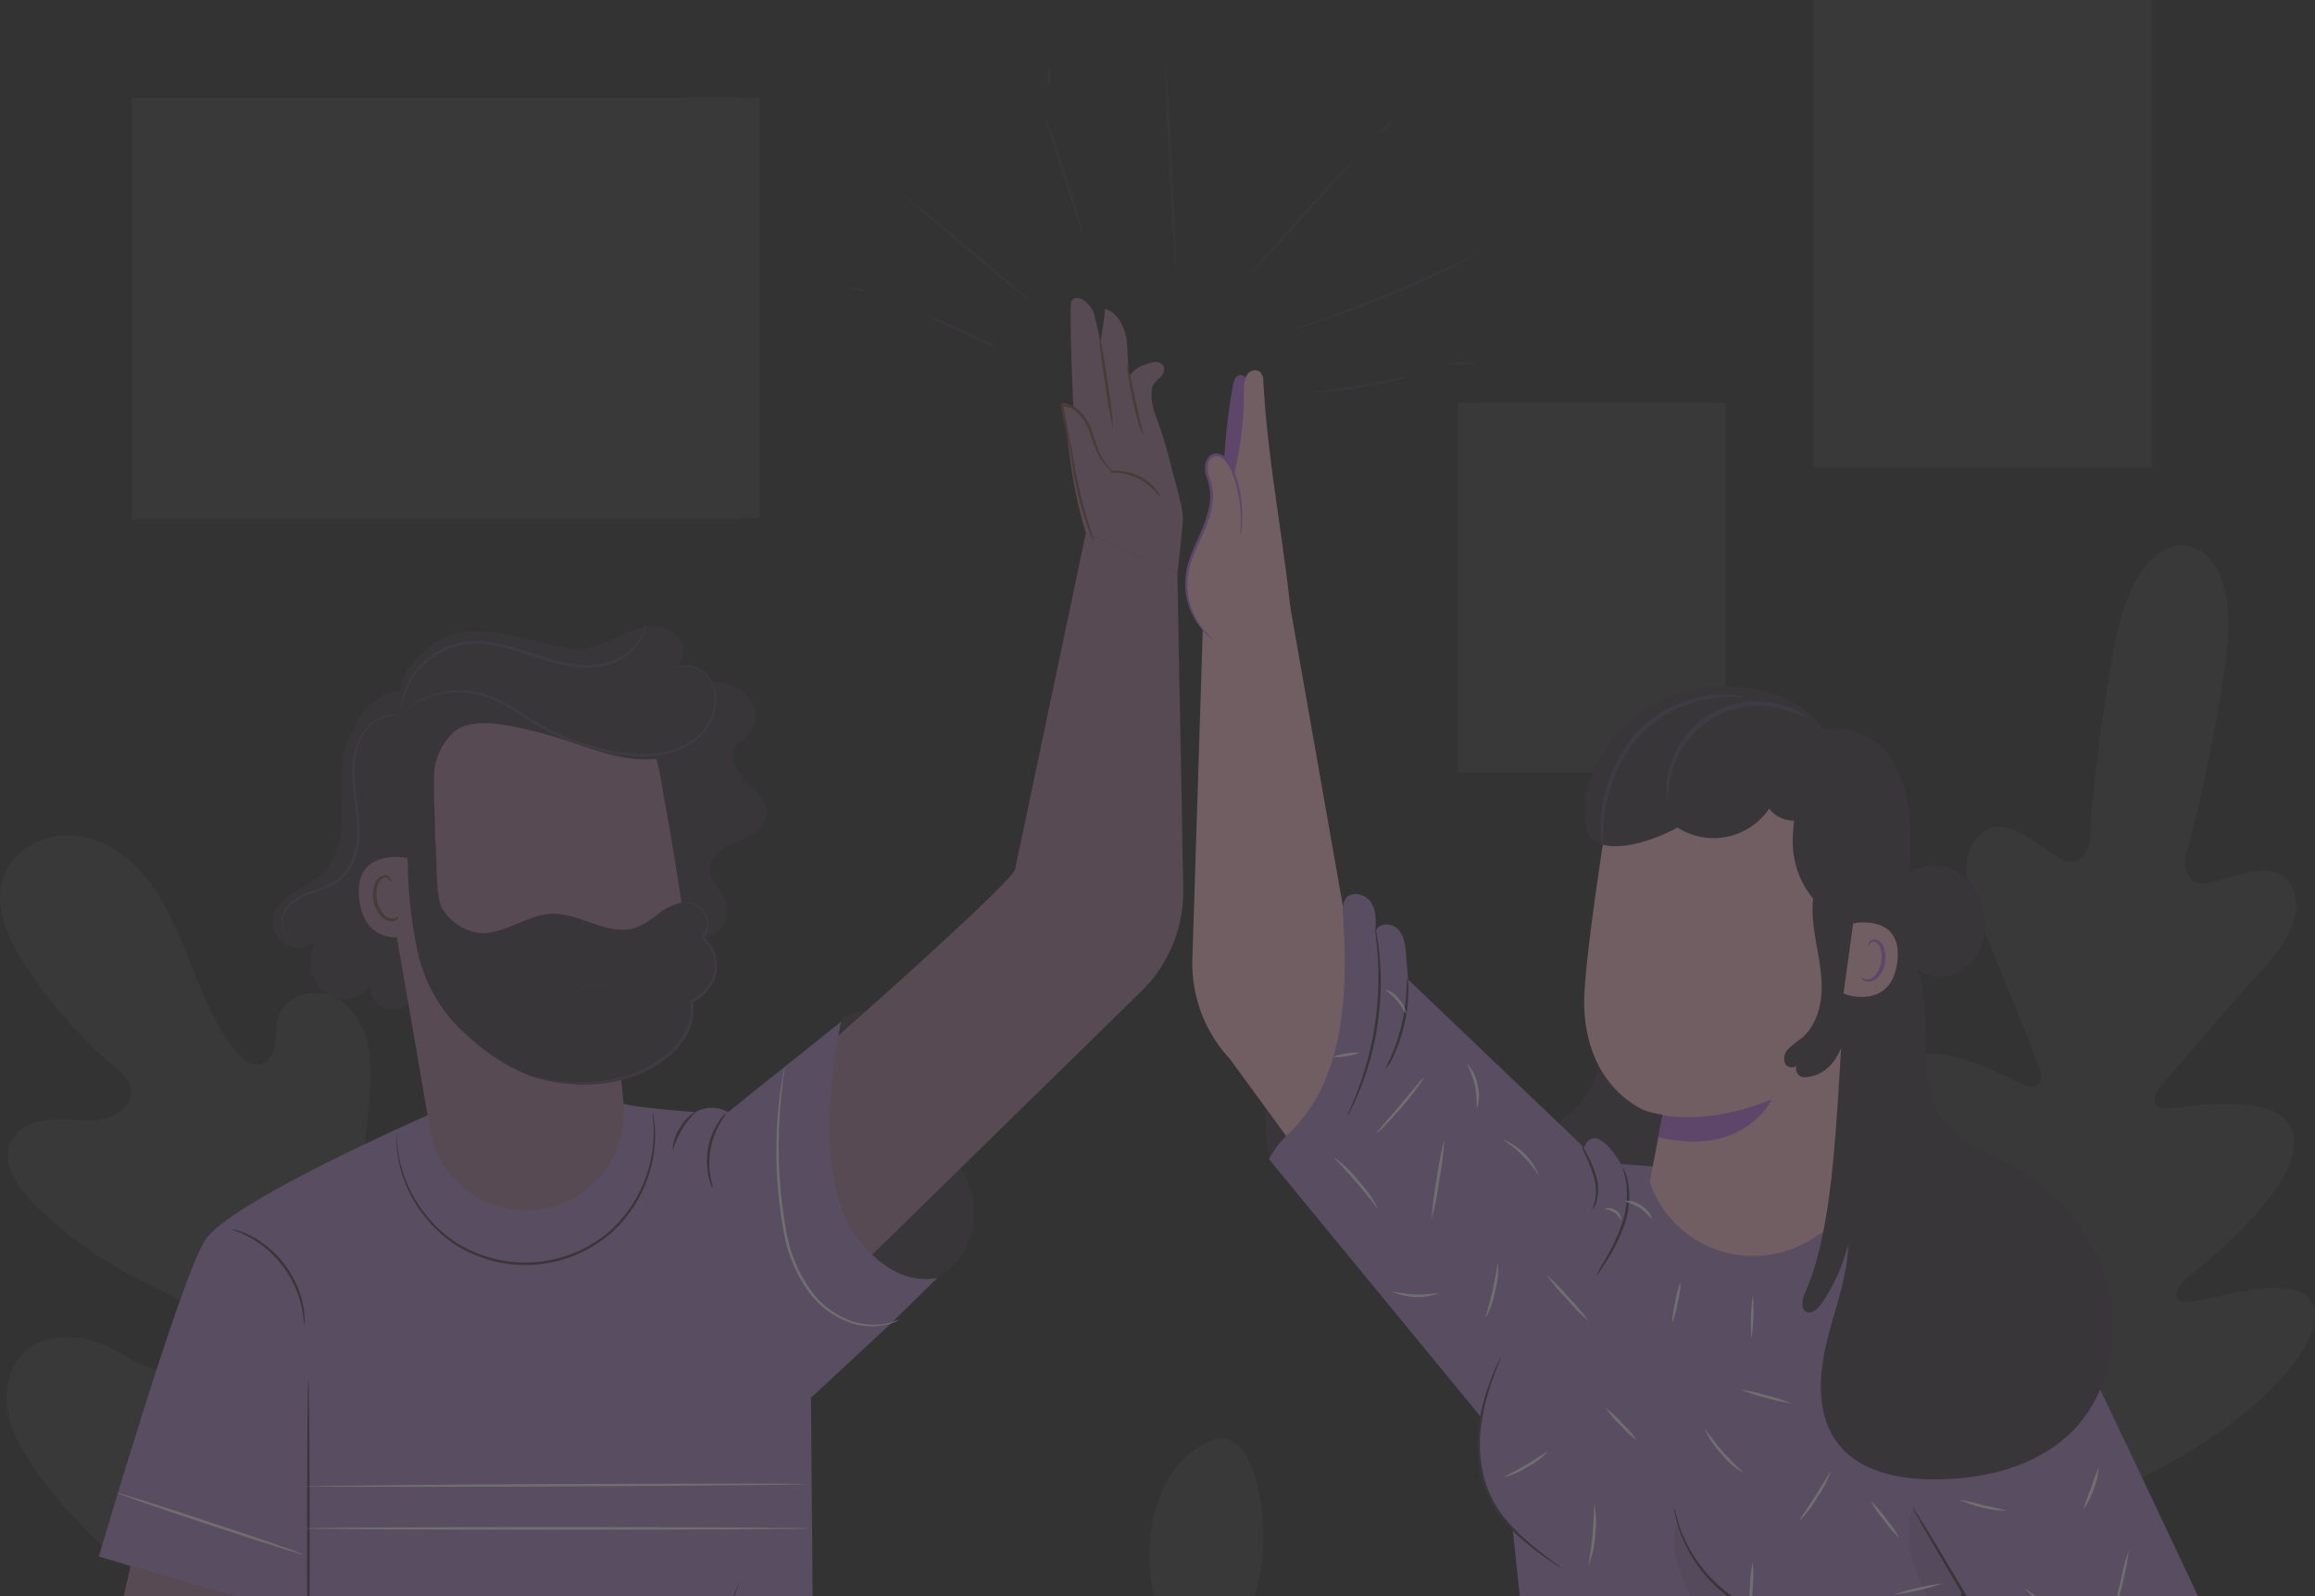 <svg width="506" height="349" viewBox="0 0 506 349" fill="none" xmlns="http://www.w3.org/2000/svg">
<rect x="0" y="0" width="506" height="349" fill="#333333" stroke="none"/>
<g opacity="0.3" clip-path="url(#clip0_293_13613)">
<g opacity="0.1">
<path d="M377.203 88.037H321.43V168.94H377.203V88.037Z" fill="#E0E0E0"/>
<path d="M374.412 88.037H318.638V168.94H374.412V88.037Z" fill="#F5F5F5"/>
<path d="M367.483 96.796H325.567V160.18H367.483V96.796Z" fill="white"/>
<path d="M367.472 160.169C367.472 160.169 367.472 160.069 367.472 159.869V158.967C367.472 158.166 367.472 157.008 367.472 155.495C367.472 152.456 367.472 148.027 367.472 142.428C367.472 131.298 367.472 115.427 367.406 96.796L367.539 96.93H325.634L325.79 96.774C325.79 120.681 325.79 142.729 325.79 160.147L325.667 160.036H356.184H364.603H367.472H366.738H364.514H356.106H325.523H325.4V159.913C325.4 142.495 325.4 120.447 325.4 96.54V96.384H367.606V96.529C367.606 115.205 367.55 131.031 367.539 142.261C367.539 147.826 367.539 152.278 367.539 155.283C367.539 156.786 367.539 157.943 367.539 158.733V159.613C367.537 159.8 367.514 159.987 367.472 160.169Z" fill="#E0E0E0"/>
<path d="M374.568 88.037C374.282 88.548 373.95 89.032 373.578 89.484C372.933 90.341 372.01 91.521 370.964 92.823C369.919 94.125 368.929 95.227 368.206 96.028C367.83 96.481 367.417 96.902 366.972 97.286C367.307 96.795 367.679 96.33 368.084 95.895L370.775 92.634L373.455 89.373C373.786 88.896 374.158 88.449 374.568 88.037Z" fill="#E0E0E0"/>
<path d="M367.695 159.969C369.784 163.283 372.239 166.352 375.013 169.117L367.695 159.969Z" fill="white"/>
<path d="M375.013 169.117C374.547 168.794 374.118 168.421 373.734 168.004C372.762 167.013 371.842 165.973 370.976 164.888C370.109 163.819 369.3 162.704 368.551 161.549C368.213 161.08 367.926 160.576 367.695 160.046C368.079 160.475 368.426 160.937 368.729 161.426C369.341 162.295 370.208 163.474 371.209 164.765C372.21 166.056 373.189 167.136 373.889 167.926C374.293 168.295 374.668 168.693 375.013 169.117Z" fill="#E0E0E0"/>
<path d="M318.638 168.872L325.934 159.857L318.638 168.872Z" fill="white"/>
<path d="M325.934 159.857C324.839 161.449 323.662 162.984 322.408 164.454C320.384 166.947 318.694 168.905 318.638 168.905C319.731 167.308 320.908 165.77 322.164 164.298C323.345 162.755 324.603 161.273 325.934 159.857Z" fill="#E0E0E0"/>
<path d="M318.638 88.037C319.899 89.383 321.084 90.799 322.186 92.278C323.374 93.703 324.488 95.189 325.522 96.73C324.261 95.384 323.077 93.968 321.975 92.489C320.781 91.068 319.667 89.582 318.638 88.037Z" fill="#E0E0E0"/>
<path d="M354.276 109.941H340.241V149.82H354.276V109.941Z" fill="#E0E0E0"/>
<path d="M266.268 314.395C263.731 315.233 261.39 316.575 259.383 318.34C257.377 320.105 255.747 322.257 254.591 324.667C252.312 329.509 251.17 334.809 251.254 340.16C251.121 350.477 255.581 361.474 260.763 370.389C270.272 364 273.897 351.223 275.332 344.623C277.556 334.183 275.332 313.961 266.279 314.395" fill="#F5F5F5"/>
<path d="M266.613 329.976C266.257 331.064 265.996 332.181 265.835 333.315C265.412 335.541 264.845 338.657 264.177 342.564C262.832 350.355 261.108 361.195 259.484 373.193C257.861 385.191 256.715 396.087 256.048 404C255.714 407.952 255.481 411.146 255.358 413.361C255.226 414.506 255.204 415.661 255.292 416.811C255.56 415.693 255.732 414.553 255.803 413.405C256.081 410.99 256.437 407.84 256.915 404.078C257.794 396.198 259.073 385.325 260.685 373.349C262.298 361.373 263.899 350.733 265.034 342.686C265.568 338.924 266.001 335.786 266.335 333.393C266.525 332.264 266.619 331.121 266.613 329.976Z" fill="#E0E0E0"/>
<path d="M478.229 119.356C478.229 119.356 466.574 115.917 461.859 142.729C457.143 169.541 456.765 184.31 456.765 184.31C456.765 184.31 455.13 190.131 450.815 187.972C446.5 185.812 439.171 178.211 434 181.572C428.628 185.056 428.706 192.223 432.788 201.528C436.869 210.832 445.021 231.578 445.777 233.448C446.534 235.318 446.267 238.401 443.097 237.41C439.928 236.42 419.742 224.244 414.515 234.26C409.288 244.277 424.925 268.273 426.582 270.989C428.239 273.704 428.05 275.062 426.893 276.198C425.737 277.333 419.331 272.603 413.437 269.375C407.542 266.147 400.147 263.443 397.633 269.431C395.12 275.418 399.857 295.608 428.573 321.997L442.652 333.349L459.701 327.072C495.367 311.401 506.411 293.861 505.988 287.372C505.566 280.883 497.67 281.006 491.052 282.119C484.435 283.232 476.839 285.669 476.105 284.211C475.371 282.753 475.66 281.362 478.096 279.381C480.532 277.4 503.097 259.681 501.395 248.584C499.694 237.488 476.628 242.463 473.303 242.374C469.977 242.285 470.778 239.269 472.046 237.766C473.314 236.264 487.805 219.269 494.678 211.778C501.551 204.288 503.942 197.543 499.994 192.501C496.19 187.638 486.782 192.501 482.011 193.102C477.24 193.703 477.562 187.716 477.562 187.716C477.562 187.716 482.011 173.625 486.203 146.713C490.396 119.801 477.974 119.334 477.974 119.334" fill="#F5F5F5"/>
<path d="M473.97 143.385C473.97 143.385 473.97 143.574 473.914 143.953L473.681 145.611C473.458 147.091 473.136 149.24 472.736 151.977C471.902 157.542 470.645 165.511 469.054 175.35C465.874 195.105 461.269 222.351 456.054 252.435C450.838 282.519 446.156 309.754 442.875 329.487C441.24 339.337 439.917 347.294 439.005 352.859C438.549 355.597 438.193 357.734 437.892 359.214C437.77 359.916 437.681 360.461 437.603 360.862C437.525 361.262 437.481 361.418 437.481 361.418C437.481 361.418 437.481 361.229 437.548 360.851C437.614 360.472 437.681 359.905 437.77 359.192C437.993 357.712 438.315 355.564 438.715 352.826C439.55 347.261 440.806 339.292 442.397 329.453C445.577 309.698 450.182 282.441 455.409 252.357C460.636 222.273 465.34 195.05 468.676 175.272C470.3 165.422 471.623 157.464 472.547 151.9L473.603 145.544L473.892 143.897C473.909 143.725 473.935 143.554 473.97 143.385Z" fill="#E0E0E0"/>
<path d="M443.831 192.657C444.136 192.971 444.404 193.318 444.632 193.692C445.121 194.382 445.744 195.395 446.611 196.652C448.246 199.179 450.415 202.718 452.728 206.669L458.611 216.831L460.402 219.891C460.656 220.232 460.862 220.607 461.014 221.004C460.704 220.696 460.432 220.352 460.202 219.98C459.723 219.29 459.09 218.278 458.244 217.009C456.632 214.46 454.508 210.887 452.194 206.936L446.244 196.819C445.533 195.617 444.921 194.593 444.432 193.759C444.184 193.419 443.982 193.049 443.831 192.657Z" fill="#E0E0E0"/>
<path d="M462.704 220.904C462.604 220.759 469.711 215.974 478.574 210.197C487.438 204.421 494.678 199.869 494.778 200.002C494.878 200.136 487.761 204.944 478.908 210.709C470.055 216.475 462.793 221.027 462.704 220.904Z" fill="#E0E0E0"/>
<path d="M452.628 266.715C453.029 266.517 453.451 266.364 453.885 266.259L457.355 265.202C460.28 264.3 464.328 263.054 468.732 261.507C473.136 259.959 477.095 258.457 479.954 257.333L483.29 256.008C483.695 255.811 484.126 255.668 484.569 255.585C484.2 255.839 483.805 256.051 483.39 256.22C482.612 256.598 481.488 257.121 480.054 257.733C477.251 258.958 473.314 260.549 468.932 262.085C464.55 263.621 460.436 264.823 457.477 265.613C455.987 266.003 454.786 266.303 453.941 266.493C453.514 266.619 453.073 266.694 452.628 266.715Z" fill="#E0E0E0"/>
<path d="M429.94 244.944C430.296 245.156 430.625 245.41 430.919 245.701C431.52 246.213 432.387 246.97 433.433 247.927C435.546 249.83 438.426 252.479 441.584 255.429C444.743 258.378 447.579 261.083 449.614 263.064C450.626 264.043 451.438 264.856 451.994 265.423C452.301 265.7 452.577 266.01 452.817 266.347C452.457 266.146 452.128 265.895 451.838 265.601C451.227 265.089 450.37 264.321 449.314 263.375C447.212 261.483 444.32 258.834 441.162 255.874C438.003 252.913 435.167 250.22 433.143 248.25C432.12 247.259 431.308 246.458 430.752 245.879C430.442 245.604 430.169 245.29 429.94 244.944Z" fill="#E0E0E0"/>
<path d="M415.906 284.277C416.355 284.558 416.773 284.886 417.151 285.257L420.388 288.095C423.101 290.51 426.816 293.871 430.908 297.622C435.001 301.373 438.693 304.79 441.307 307.283L444.41 310.265C444.817 310.598 445.189 310.971 445.522 311.378C445.078 311.09 444.662 310.762 444.276 310.399L441.04 307.561C438.326 305.146 434.612 301.773 430.519 298.034C426.427 294.294 422.734 290.866 420.132 288.373L416.996 285.457C416.592 285.103 416.227 284.708 415.906 284.277Z" fill="#E0E0E0"/>
<path d="M444.966 310.566C445.47 310.317 445.994 310.112 446.534 309.954L450.894 308.452C454.564 307.183 459.635 305.413 465.184 303.31C470.734 301.206 475.705 299.181 479.286 297.689L483.546 295.92C484.057 295.678 484.589 295.485 485.136 295.341C484.669 295.66 484.169 295.928 483.646 296.142C482.667 296.621 481.244 297.255 479.464 298.079C475.917 299.681 470.956 301.774 465.396 303.877C459.835 305.981 454.741 307.717 451.027 308.83C449.17 309.409 447.691 309.854 446.578 310.143C446.056 310.337 445.516 310.479 444.966 310.566Z" fill="#E0E0E0"/>
<path d="M87.037 357.078C112.716 342.409 121.057 311.601 122.625 283.365C122.892 278.646 123.859 273.749 122.002 269.419C120.145 265.09 115.196 261.795 110.814 263.387C107.177 264.711 105.253 268.629 103.029 271.812C100.011 276.049 95.859 279.347 91.051 281.328C87.915 282.608 84.134 283.209 81.331 281.328C77.483 278.713 77.517 273.07 77.995 268.407C78.877 259.681 79.726 250.97 80.542 242.274C80.998 237.61 81.454 232.836 80.408 228.272C79.363 223.709 76.527 219.28 72.201 217.632C67.874 215.985 62.136 218.033 60.779 222.529C60.223 224.399 60.423 226.403 60.123 228.328C59.823 230.254 58.711 232.324 56.787 232.702C54.863 233.081 53.128 231.589 51.86 230.087C47.411 224.922 44.753 218.545 42.251 212.212C39.749 205.879 37.346 199.435 33.443 193.881C29.539 188.328 23.867 183.709 17.217 182.752C10.566 181.794 3.059 185.245 0.768 191.655C-1.523 198.066 1.691 205.122 5.384 210.843C10.891 219.309 17.588 226.937 25.269 233.492C26.648 234.672 28.138 235.952 28.605 237.733C29.328 240.938 26.092 243.765 22.933 244.511C19.341 245.346 15.593 244.633 11.923 244.733C8.253 244.834 4.138 246.069 2.459 249.397C0.101 253.993 3.638 259.414 7.263 263.009C14.529 270.301 22.998 276.284 32.297 280.694C35.634 282.263 39.126 283.699 41.673 286.37C44.219 289.041 45.51 293.393 43.541 296.532C41.573 299.67 37.169 300.338 33.632 299.336C30.095 298.335 27.059 296.086 23.745 294.484C17.55 291.468 9.221 291.145 4.605 296.32C1.569 299.726 0.868 304.779 1.836 309.253C2.804 313.727 5.228 317.734 7.853 321.496C17.028 334.518 29.306 345.447 43.73 351.98C58.154 358.513 71.8 361.174 87.103 357.122" fill="#F5F5F5"/>
<path d="M85.502 377.979C85.384 364.805 84.01 351.671 81.398 338.758C78.127 322.991 73.957 307.425 68.909 292.135L64.972 280.104C63.682 276.153 62.403 272.235 60.912 268.473C58.047 261.267 54.783 254.226 51.137 247.382C47.7 240.827 44.208 234.728 40.894 229.051C37.58 223.375 34.366 218.144 31.252 213.47C26.364 206.135 20.905 199.198 14.926 192.724C12.813 190.431 11.122 188.706 9.954 187.548L8.62 186.246C8.472 186.092 8.312 185.951 8.142 185.823C8.267 185.993 8.404 186.153 8.553 186.302L9.832 187.671C10.944 188.862 12.612 190.631 14.681 192.957C20.553 199.512 25.925 206.499 30.751 213.859C33.832 218.5 36.99 223.743 40.282 229.441C43.574 235.139 47.044 241.239 50.447 247.783C54.066 254.595 57.315 261.599 60.178 268.763C61.646 272.502 62.914 276.386 64.193 280.349C65.472 284.311 66.773 288.318 68.097 292.391C73.128 307.644 77.308 323.164 80.619 338.88C83.257 351.74 84.686 364.819 84.89 377.946" fill="#E0E0E0"/>
<path d="M60.712 268.417C61.008 267.797 61.224 267.143 61.357 266.469C61.724 265.201 62.18 263.353 62.725 261.049C63.837 256.453 65.094 250.064 66.484 243.008C67.875 235.951 69.243 229.596 70.399 225.033C70.966 222.807 71.445 220.904 71.8 219.635C72.017 218.985 72.167 218.313 72.245 217.632C71.916 218.234 71.658 218.873 71.478 219.535C71.033 220.782 70.455 222.607 69.81 224.877C68.497 229.407 67.029 235.773 65.639 242.841L62.125 260.971C61.691 263.142 61.324 264.978 61.013 266.447C60.851 267.093 60.75 267.752 60.712 268.417Z" fill="#E0E0E0"/>
<path d="M1.703 251.69C2.476 251.925 3.269 252.092 4.071 252.191C5.606 252.469 7.819 252.858 10.533 253.437C15.982 254.55 23.445 256.309 31.597 258.635C39.749 260.961 47.033 263.409 52.26 265.313C54.874 266.248 56.976 267.06 58.421 267.617C59.157 267.954 59.925 268.219 60.712 268.407C60.032 267.965 59.309 267.593 58.555 267.294C57.142 266.637 55.074 265.736 52.471 264.723C47.289 262.653 40.016 260.126 31.83 257.778C24.858 255.756 17.787 254.095 10.644 252.803C7.908 252.313 5.673 252.013 4.127 251.834C3.326 251.704 2.514 251.656 1.703 251.69Z" fill="#E0E0E0"/>
<path d="M80.753 337.589C80.946 337.381 81.108 337.144 81.231 336.888L82.466 334.807C83.578 333.004 84.979 330.355 86.736 327.016C90.262 320.405 94.855 311.111 99.77 300.783C104.686 290.454 109.179 281.128 112.571 274.45L116.597 266.548L117.709 264.388C117.846 264.142 117.954 263.881 118.032 263.609C117.844 263.818 117.683 264.05 117.553 264.299L116.33 266.381C115.274 268.195 113.817 270.833 112.048 274.172C108.523 280.794 103.941 290.087 99.014 300.416C94.087 310.744 89.606 320.06 86.225 326.749L82.188 334.651L81.075 336.81C80.932 337.054 80.824 337.316 80.753 337.589Z" fill="#E0E0E0"/>
<path d="M3.326 304.534C3.561 304.704 3.82 304.839 4.094 304.935L6.318 305.925L14.603 309.487C21.61 312.481 31.285 316.744 41.85 321.463C52.416 326.182 62.136 330.366 69.209 333.216C72.734 334.651 75.604 335.776 77.606 336.555L79.908 337.4C80.172 337.51 80.448 337.588 80.731 337.634C80.501 337.462 80.246 337.327 79.974 337.233L77.75 336.243L69.42 332.648C62.414 329.643 52.738 325.38 42.173 320.661C31.608 315.942 21.877 311.757 14.815 308.908C11.289 307.484 8.42 306.348 6.418 305.569L4.116 304.735C3.861 304.637 3.596 304.57 3.326 304.534Z" fill="#E0E0E0"/>
<path d="M165.998 21.347V113.212H34.166L29.406 21.992L165.998 21.347Z" fill="#E0E0E0"/>
<path d="M29.406 22.004L29.406 113.023L161.238 113.023V22.004L29.406 22.004Z" fill="white"/>
<path d="M161.872 113.646H28.783V21.369H161.872V113.646ZM30.04 112.389H160.615V22.616H30.04V112.389Z" fill="#E0E0E0"/>
<path d="M146.958 33.3H43.685V101.704H146.958V33.3Z" fill="white"/>
<path d="M146.969 33.3H146.458H145.045H139.373L118.087 33.378L43.741 33.523L44.041 33.222C44.041 54.124 44.041 77.285 44.041 101.626L43.708 101.303L146.992 101.37L146.725 101.626C146.791 80.813 146.836 63.785 146.869 51.865C146.869 45.922 146.869 41.28 146.936 38.097C146.936 36.528 146.936 35.315 146.936 34.48C146.936 33.645 146.936 33.222 146.936 33.222C146.936 33.222 146.936 33.623 146.936 34.424C146.936 35.226 146.936 36.439 146.936 37.997C146.936 41.158 146.936 45.788 147.003 51.698C147.003 63.618 147.08 80.747 147.136 101.626V101.893H146.88L43.596 101.96H43.274V101.626C43.274 77.285 43.274 54.124 43.274 33.222V32.922H43.563L118.076 33.078L139.296 33.156H144.856H146.291L146.969 33.3Z" fill="#E0E0E0"/>
<path d="M29.384 21.737C30.179 22.139 30.926 22.632 31.608 23.206C32.965 24.185 34.8 25.566 36.779 27.157C38.759 28.749 40.505 30.24 41.739 31.364C42.446 31.927 43.078 32.577 43.619 33.301C43.497 33.445 40.283 30.83 36.368 27.658C32.453 24.486 29.295 21.893 29.384 21.737Z" fill="#E0E0E0"/>
<path d="M161.249 21.993C159.08 24.126 156.761 26.101 154.309 27.903C151.995 29.876 149.542 31.68 146.969 33.301C149.153 31.17 151.483 29.195 153.942 27.391C156.247 25.42 158.688 23.616 161.249 21.993Z" fill="#E0E0E0"/>
<path d="M161.138 113.034L146.447 101.103L161.138 113.034Z" fill="white"/>
<path d="M146.447 101.103C149.086 102.839 151.609 104.746 153.998 106.813C156.52 108.718 158.905 110.797 161.138 113.034C158.496 111.303 155.973 109.396 153.587 107.325C149.494 104.041 146.324 101.248 146.447 101.103Z" fill="#E0E0E0"/>
<path d="M29.383 113.022C31.532 110.909 33.828 108.953 36.256 107.168C38.548 105.218 40.975 103.433 43.519 101.826C41.376 103.941 39.082 105.897 36.657 107.68C34.361 109.63 31.931 111.416 29.383 113.022Z" fill="#E0E0E0"/>
<path d="M64.661 54.626V77.531H129.643V54.626H64.661Z" fill="#E0E0E0"/>
<path d="M470.411 0H399.924V102.25H470.411V0Z" fill="#E0E0E0"/>
<path d="M466.886 0H396.399V102.25H466.886V0Z" fill="#F5F5F5"/>
<path d="M458.122 11.074H405.151V91.175H458.122V11.074Z" fill="white"/>
<path d="M458.133 91.175C458.133 91.175 458.133 91.042 458.133 90.786V89.673C458.133 88.66 458.133 87.191 458.133 85.276C458.133 81.437 458.133 75.849 458.133 68.782C458.133 54.658 458.078 34.647 458.044 11.096L458.222 11.274H405.151L405.352 11.085C405.352 41.303 405.352 69.16 405.352 91.22L405.196 91.064L443.754 91.153H454.408H457.21H458.178H457.244H454.474H443.854L405.196 91.231H405.051V91.075C405.051 69.049 405.051 41.191 405.051 10.94V10.885H458.434V11.063C458.434 34.669 458.378 54.703 458.356 68.86C458.356 75.905 458.356 81.492 458.3 85.321C458.3 87.213 458.3 88.66 458.3 89.673V90.786C458.133 91.053 458.133 91.175 458.133 91.175Z" fill="#E0E0E0"/>
<path d="M467.086 0C466.728 0.648 466.307 1.26 465.829 1.825C465.006 2.938 463.85 4.419 462.493 6.032C461.136 7.646 459.924 9.071 459.001 10.084C458.544 10.654 458.038 11.183 457.488 11.664C457.884 11.04 458.335 10.451 458.834 9.906L462.226 5.787C463.505 4.218 464.673 2.805 465.618 1.658C466.059 1.065 466.551 0.51 467.086 0Z" fill="#E0E0E0"/>
<path d="M458.4 90.919C461.039 95.108 464.139 98.987 467.642 102.483L458.4 90.919Z" fill="white"/>
<path d="M467.642 102.483C467.055 102.05 466.515 101.558 466.029 101.014C465.084 100.057 463.805 98.688 462.537 97.085C461.447 95.712 460.426 94.286 459.479 92.811C459.045 92.22 458.672 91.586 458.367 90.919C458.845 91.466 459.28 92.051 459.668 92.666C460.446 93.779 461.536 95.248 462.804 96.84C464.072 98.432 465.295 99.834 466.196 100.824C466.717 101.342 467.2 101.896 467.642 102.483Z" fill="#E0E0E0"/>
<path d="M396.388 102.172L405.618 90.775L396.388 102.172Z" fill="white"/>
<path d="M405.619 90.775C404.241 92.793 402.756 94.736 401.17 96.596C398.612 99.734 396.477 102.239 396.399 102.161C397.779 100.144 399.264 98.201 400.847 96.34C402.34 94.403 403.933 92.546 405.619 90.775Z" fill="#E0E0E0"/>
<path d="M396.388 0C397.966 1.707 399.451 3.498 400.836 5.365C402.328 7.144 403.724 9.002 405.018 10.93C403.436 9.226 401.951 7.435 400.569 5.565C399.078 3.785 397.682 1.928 396.388 0Z" fill="#E0E0E0"/>
<path d="M441.629 27.334H423.891V77.73H441.629V27.334Z" fill="#E0E0E0"/>
</g>
<path d="M349.345 224.243C350.171 227.604 350.074 231.126 349.066 234.436C348.058 237.747 346.176 240.724 343.617 243.053C340.225 246.058 335.832 247.794 332.718 251.099C330.791 253.298 329.465 255.958 328.871 258.821C328.276 261.685 328.433 264.653 329.326 267.438C330.271 270.202 331.767 272.746 333.722 274.915C335.678 277.085 338.053 278.835 340.703 280.059C344.313 281.747 348.27 282.556 352.252 282.421C356.233 282.285 360.127 281.209 363.613 279.28C372.21 274.416 377.215 264.655 378.483 254.85C379.75 245.045 377.76 235.117 375.146 225.579" fill="#453D49"/>
<path d="M277.39 253.436C275.963 244.946 276.137 236.264 277.901 227.838C278.647 223.717 280.156 219.773 282.35 216.207C283.098 214.877 284.235 213.809 285.608 213.146C286.606 212.815 287.676 212.767 288.699 213.009C289.723 213.251 290.659 213.772 291.403 214.515C292.353 215.505 293.082 216.686 293.542 217.979C294.003 219.272 294.183 220.649 294.072 222.017C293.873 224.753 293.204 227.434 292.092 229.941C288.656 238.734 283.195 246.035 277.356 253.425" fill="#453D49"/>
<path d="M449.77 285.613C451.783 287.049 496.48 383.4 496.48 383.4C492.885 381.863 488.904 381.474 485.08 382.287L482.656 382.932C478.317 384.1 474.201 385.98 470.478 388.497L457.722 397.134C457.217 396.843 456.789 396.436 456.474 395.946C456.158 395.456 455.965 394.898 455.909 394.318V393.951L421.255 334.429L449.77 285.613Z" fill="#B288CB"/>
<path d="M281.938 132.222L293.86 200.036C297.697 209.162 342.438 264.455 342.438 264.455L327.647 312.024L268.882 231.611C263.425 225.772 260.457 218.035 260.608 210.041L262.899 137.586L281.938 132.222Z" fill="#FEC1D3"/>
<path d="M345.385 253.827L376.069 256.153L402.827 260.304C402.827 260.304 449.77 272.647 449.77 277.789C449.77 279.503 436.959 320.338 429.752 344.802C427.986 350.743 426.545 356.777 425.437 362.877L449.77 416.789H334.298V367.362C334.298 367.362 326.513 302.442 327.88 293.571C329.248 284.701 345.385 253.827 345.385 253.827Z" fill="#B288CB"/>
<path d="M267.38 104.82C267.561 97.913 268.267 91.03 269.493 84.23C269.66 83.262 270.061 82.093 271.028 82.004C272.229 81.848 272.841 83.395 272.997 84.597C274.063 92.798 273.721 101.12 271.985 109.205" fill="#C36EEB"/>
<path d="M281.059 248.417C294.227 236.642 294.672 216.241 293.549 200.002C293.329 198.816 293.509 197.591 294.06 196.519C295.317 194.727 298.375 195.406 299.621 197.209C300.867 199.012 300.733 201.382 300.666 203.564C301.345 201.716 304.236 201.727 305.593 203.152C306.95 204.577 307.183 206.725 307.339 208.717L307.773 214.148L346.242 250.877C346.242 250.877 347.298 247.538 350.123 249.463C352.948 251.389 354.772 255.451 354.772 255.451L327.669 314.65L277.367 253.436C278.334 251.584 279.58 249.891 281.059 248.417Z" fill="#B288CB"/>
<path d="M333.263 289.386C329.25 294.509 326.252 300.354 324.433 306.604C322.62 312.895 322.818 319.597 325 325.77C326.688 330.041 329.453 333.801 333.026 336.684C336.599 339.567 340.857 341.474 345.386 342.219" fill="#B288CB"/>
<path d="M294.461 244.066C294.622 243.525 294.83 243 295.084 242.497C295.529 241.517 296.129 240.07 296.808 238.267C297.486 236.464 298.209 234.283 298.887 231.834C299.592 229.162 300.153 226.453 300.567 223.721C300.951 220.986 301.185 218.233 301.267 215.473C301.267 212.925 301.267 210.632 301.112 208.706C300.956 206.781 300.811 205.234 300.667 204.165C300.571 203.61 300.519 203.048 300.511 202.485C300.692 203.02 300.818 203.572 300.889 204.132C301.178 205.634 301.389 207.15 301.523 208.673C301.74 210.937 301.833 213.211 301.801 215.484C301.717 221.06 300.909 226.601 299.399 231.968C298.778 234.156 298.035 236.307 297.175 238.412C296.441 240.215 295.784 241.64 295.273 242.597C295.04 243.106 294.768 243.597 294.461 244.066Z" fill="#453D49"/>
<path d="M302.835 233.726C303.198 232.768 303.614 231.832 304.081 230.921C306.028 226.404 307.157 221.576 307.417 216.664C307.415 215.641 307.471 214.619 307.584 213.603C307.802 214.611 307.885 215.645 307.828 216.675C307.79 221.666 306.651 226.588 304.492 231.088C304.067 232.041 303.509 232.929 302.835 233.726Z" fill="#453D49"/>
<path d="M348.01 264.511C347.921 264.456 348.388 263.732 348.655 262.419C348.967 260.702 348.868 258.936 348.366 257.266C347.838 255.584 347.195 253.94 346.442 252.346C346.091 251.687 345.829 250.983 345.664 250.254C346.104 250.849 346.477 251.491 346.776 252.168C347.656 253.736 348.368 255.392 348.9 257.11C349.432 258.868 349.474 260.738 349.022 262.519C348.882 263.266 348.531 263.958 348.01 264.511Z" fill="#453D49"/>
<path d="M341.326 342.911C341.153 342.838 340.988 342.745 340.837 342.632L339.525 341.764C338.413 340.996 336.756 339.872 334.821 338.347C332.533 336.584 330.441 334.581 328.581 332.371C326.293 329.635 324.644 326.422 323.755 322.966C322.906 319.509 322.687 315.927 323.11 312.393C323.451 309.526 324.088 306.702 325.011 303.967C325.623 302.124 326.333 300.315 327.136 298.547C327.425 297.924 327.647 297.434 327.814 297.123C327.888 296.949 327.981 296.785 328.092 296.633C327.882 297.314 327.633 297.983 327.347 298.636C326.847 299.905 326.124 301.753 325.401 304.09C324.547 306.813 323.958 309.612 323.644 312.448C323.256 315.918 323.482 319.43 324.311 322.821C325.176 326.2 326.775 329.346 328.993 332.037C330.814 334.233 332.852 336.239 335.076 338.025C336.967 339.583 338.557 340.751 339.658 341.586L340.904 342.543C341.193 342.766 341.338 342.888 341.326 342.911Z" fill="#453D49"/>
<path d="M404.329 353.917C404.175 353.999 404.01 354.059 403.839 354.095C403.506 354.184 403.028 354.351 402.394 354.474C400.602 354.862 398.777 355.082 396.944 355.13C390.833 355.318 384.805 353.67 379.638 350.399C374.47 347.128 370.4 342.384 367.951 336.777C367.204 335.101 366.62 333.356 366.205 331.568C366.049 330.934 365.993 330.455 365.927 330.099C365.889 329.928 365.87 329.752 365.871 329.576C366.099 330.205 366.284 330.848 366.427 331.502C368.197 338.221 372.161 344.156 377.688 348.363C383.216 352.57 389.99 354.807 396.933 354.718C398.748 354.709 400.559 354.553 402.349 354.251C403.003 354.105 403.663 353.994 404.329 353.917Z" fill="#453D49"/>
<path d="M422.023 375.609C421.867 375.609 423.335 369.41 425.359 361.864C427.383 354.318 429.051 348.23 429.196 348.274C429.34 348.319 427.883 354.462 425.915 362.008C423.947 369.554 422.178 375.609 422.023 375.609Z" fill="#453D49"/>
<path d="M437.537 362.486C437.403 362.564 432.933 355.252 427.528 346.148C422.123 337.043 417.897 329.598 418.041 329.52C418.186 329.442 422.645 336.743 428.05 345.847C433.455 354.951 437.726 362.397 437.537 362.486Z" fill="#453D49"/>
<g opacity="0.3">
<path opacity="0.3" d="M367.061 331.947C364.447 336.911 366.627 342.965 369.018 348.052C370.875 351.992 372.944 355.987 376.325 358.736C377.986 360.095 379.91 361.096 381.976 361.676C384.042 362.255 386.206 362.401 388.331 362.104C390.456 361.808 392.497 361.074 394.325 359.951C396.154 358.827 397.731 357.338 398.957 355.575C391.867 355.47 384.976 353.22 379.188 349.122C373.4 345.024 368.986 339.27 366.527 332.615" fill="#262626"/>
</g>
<g opacity="0.3">
<path opacity="0.3" d="M418.119 329.52C416.117 334.295 417.63 340.828 419.72 345.558C421.811 350.288 424.035 355.575 422.356 360.483C421.923 361.355 421.698 362.315 421.7 363.288C421.811 364.245 422.812 365.169 423.713 364.724C424.179 364.396 424.501 363.902 424.614 363.344C426.193 358.58 427.776 353.82 429.363 349.064" fill="#262626"/>
</g>
<path d="M312.911 266.648C313.09 263.659 313.462 260.685 314.023 257.744C314.401 254.787 314.969 251.857 315.725 248.974C315.557 251.963 315.185 254.938 314.613 257.877C314.238 260.835 313.67 263.765 312.911 266.648Z" fill="#FAFAFA"/>
<path d="M301.2 264.188C301.056 264.277 299.143 261.606 296.496 258.534C293.849 255.462 291.514 253.158 291.625 253.036C293.619 254.495 295.407 256.217 296.941 258.155C298.616 259.973 300.048 262.001 301.2 264.188Z" fill="#FAFAFA"/>
<path d="M311.254 235.518C310.919 236.236 310.497 236.908 309.997 237.522C309.152 238.713 307.918 240.304 306.483 241.974C305.048 243.643 303.669 245.146 302.635 246.17C302.116 246.764 301.522 247.288 300.867 247.728C300.744 247.617 303.18 244.979 306.038 241.595C308.896 238.212 311.121 235.374 311.254 235.518Z" fill="#FAFAFA"/>
<path d="M307.328 221.505C307.161 221.572 306.527 220.158 305.304 218.745C304.081 217.331 302.768 216.519 302.857 216.352C304.014 216.685 305.027 217.394 305.738 218.367C306.593 219.213 307.151 220.314 307.328 221.505Z" fill="#FAFAFA"/>
<path d="M297.186 230.143C296.277 230.571 295.296 230.824 294.294 230.888C293.322 231.142 292.309 231.203 291.313 231.066C293.193 230.384 295.187 230.07 297.186 230.143Z" fill="#FAFAFA"/>
<path d="M322.776 242.507C322.801 240.774 322.678 239.043 322.409 237.331C321.948 235.66 321.342 234.033 320.596 232.468C321.857 233.765 322.685 235.421 322.965 237.209C323.441 238.953 323.375 240.801 322.776 242.507Z" fill="#FAFAFA"/>
<path d="M336.444 257.22C334.392 253.943 331.638 251.164 328.381 249.084C330.22 249.798 331.888 250.892 333.278 252.294C334.667 253.695 335.746 255.374 336.444 257.22Z" fill="#FAFAFA"/>
<path d="M314.501 282.752C311.191 283.994 307.523 283.87 304.303 282.407C304.359 282.24 306.527 282.942 309.386 283.02C312.244 283.097 314.457 282.586 314.501 282.752Z" fill="#FAFAFA"/>
<path d="M324.8 288.039C324.644 287.973 325.512 285.413 326.235 282.163C326.958 278.913 327.28 276.22 327.447 276.242C327.561 278.278 327.343 280.319 326.802 282.285C326.448 284.299 325.773 286.242 324.8 288.039Z" fill="#FAFAFA"/>
<path d="M347.298 288.897C345.539 287.409 343.913 285.77 342.438 283.999C340.811 282.36 339.323 280.588 337.99 278.702C339.742 280.197 341.364 281.839 342.839 283.61C344.465 285.249 345.956 287.017 347.298 288.897Z" fill="#FAFAFA"/>
<path d="M357.775 314.907C356.441 313.938 355.224 312.818 354.149 311.568C352.944 310.447 351.869 309.192 350.946 307.828C352.28 308.797 353.497 309.917 354.572 311.167C355.788 312.278 356.864 313.534 357.775 314.907Z" fill="#FAFAFA"/>
<path d="M338.301 317.388C337.023 318.75 335.518 319.88 333.853 320.727C332.287 321.77 330.547 322.524 328.715 322.953C328.715 322.797 330.939 321.84 333.564 320.271C336.188 318.701 338.19 317.254 338.301 317.388Z" fill="#FAFAFA"/>
<path d="M347.265 342.131C347.098 342.131 347.766 339.17 348.099 335.508C348.433 331.847 348.333 328.831 348.5 328.831C348.908 331.033 348.968 333.287 348.678 335.508C348.567 337.778 348.09 340.014 347.265 342.131Z" fill="#FAFAFA"/>
<path d="M380.974 322.019C379.136 320.893 377.507 319.459 376.158 317.778C374.671 316.224 373.469 314.419 372.61 312.447C372.755 312.347 374.279 314.762 376.592 317.4C378.905 320.037 381.085 321.874 380.974 322.019Z" fill="#FAFAFA"/>
<path d="M393.285 332.514C393.152 332.414 394.842 330.099 396.733 327.127C398.623 324.156 400.014 321.663 400.158 321.741C399.437 323.764 398.445 325.681 397.211 327.439C396.144 329.304 394.822 331.012 393.285 332.514Z" fill="#FAFAFA"/>
<path d="M391.483 306.827C387.686 306.196 383.961 305.189 380.362 303.822C382.279 304.051 384.171 304.461 386.012 305.046C387.891 305.453 389.724 306.05 391.483 306.827Z" fill="#FAFAFA"/>
<path d="M382.509 352.035C382.312 350.282 382.312 348.513 382.509 346.76C382.523 344.996 382.724 343.239 383.109 341.518C383.309 343.27 383.309 345.04 383.109 346.793C383.098 348.557 382.897 350.315 382.509 352.035Z" fill="#FAFAFA"/>
<path d="M424.625 346.181C421.164 347.378 417.585 348.202 413.949 348.641C417.411 347.448 420.99 346.623 424.625 346.181Z" fill="#FAFAFA"/>
<path d="M415.161 336.276C413.891 335.095 412.75 333.781 411.758 332.358C410.625 331.047 409.637 329.618 408.811 328.096C410.092 329.261 411.234 330.572 412.214 332.002C413.357 333.309 414.345 334.743 415.161 336.276Z" fill="#FAFAFA"/>
<path d="M438.649 330.333C435.045 330.243 431.499 329.401 428.239 327.862C430 328.163 431.742 328.568 433.455 329.075C435.21 329.388 436.945 329.808 438.649 330.333Z" fill="#FAFAFA"/>
<path d="M455.331 330.032C455.81 328.458 456.378 326.912 457.033 325.402C457.502 323.821 458.07 322.271 458.734 320.761C458.644 322.427 458.267 324.065 457.622 325.603C457.126 327.203 456.35 328.703 455.331 330.032Z" fill="#FAFAFA"/>
<path d="M451.527 352.647C448.078 351.876 444.963 350.029 442.63 347.372C442.742 347.238 444.499 348.774 446.934 350.21C449.37 351.646 451.583 352.48 451.527 352.647Z" fill="#FAFAFA"/>
<path d="M462.36 351.958C462.583 349.724 462.992 347.513 463.583 345.347C463.985 343.146 464.573 340.982 465.34 338.88C464.716 343.322 463.707 347.702 462.326 351.969L462.36 351.958Z" fill="#FAFAFA"/>
<path d="M282.049 132.979C280.259 116.051 277.022 100.124 276.144 83.529C276.179 83.113 276.126 82.694 275.99 82.3C275.854 81.905 275.638 81.543 275.354 81.237C275.112 81.095 274.844 81.004 274.565 80.969C274.287 80.935 274.004 80.957 273.735 81.035C273.466 81.113 273.215 81.246 272.998 81.424C272.781 81.602 272.603 81.822 272.474 82.071C271.989 83.113 271.796 84.267 271.918 85.41C271.937 94.235 270.432 102.997 267.469 111.309C265.567 116.707 263.021 121.883 261.597 127.414C260.174 132.946 262.854 134.827 265.345 139.98" fill="#FEC1D3"/>
<path d="M265.379 139.957C263.175 138.265 261.467 136.013 260.432 133.434C259.397 130.855 259.073 128.046 259.495 125.299C260.063 121.96 261.72 118.933 263.032 115.816C264.344 112.7 265.356 109.239 264.556 105.955C264.113 104.737 263.814 103.47 263.666 102.182C263.666 100.891 264.5 99.444 265.79 99.389C266.278 99.428 266.75 99.58 267.168 99.833C267.587 100.086 267.941 100.433 268.203 100.847C270.372 103.529 272.107 111.364 271.017 117.219" fill="#FEC1D3"/>
<path d="M271.017 117.219C271.017 117.219 271.128 116.317 271.195 114.692C271.265 112.4 271.075 110.108 270.628 107.858C270.328 106.309 269.881 104.793 269.293 103.329C268.984 102.532 268.565 101.783 268.048 101.103C267.816 100.738 267.512 100.424 267.154 100.181C266.796 99.938 266.393 99.77 265.968 99.689C265.531 99.71 265.112 99.874 264.777 100.155C264.442 100.436 264.208 100.82 264.111 101.247C263.872 102.196 263.935 103.196 264.289 104.108C264.663 105.126 264.924 106.182 265.067 107.257C265.175 108.371 265.133 109.494 264.945 110.596C264.166 115.115 261.764 118.766 260.496 122.383C259.871 124.073 259.537 125.857 259.507 127.658C259.5 129.228 259.732 130.789 260.196 132.288C260.87 134.476 262.008 136.492 263.532 138.198C264.645 139.389 265.367 139.912 265.334 139.968C265.135 139.867 264.949 139.744 264.778 139.601C264.276 139.218 263.804 138.798 263.366 138.343C261.74 136.665 260.522 134.635 259.807 132.411C259.3 130.877 259.037 129.274 259.028 127.658C259.038 125.799 259.365 123.954 259.996 122.205C261.219 118.51 263.588 114.859 264.322 110.507C264.512 109.45 264.553 108.371 264.444 107.302C264.311 106.257 264.061 105.23 263.699 104.241C263.315 103.219 263.26 102.102 263.544 101.047C263.709 100.52 264.013 100.048 264.422 99.678C264.627 99.487 264.869 99.34 265.133 99.246C265.397 99.152 265.677 99.114 265.957 99.133C266.466 99.2 266.956 99.375 267.393 99.645C267.83 99.916 268.205 100.276 268.493 100.702C269.033 101.439 269.468 102.248 269.783 103.106C270.371 104.601 270.803 106.152 271.073 107.736C271.494 110.018 271.625 112.344 271.462 114.659C271.423 115.287 271.341 115.912 271.217 116.529C271.184 116.767 271.116 116.999 271.017 117.219Z" fill="#C36EEB"/>
<path d="M416.407 207.604C416.77 209.197 417.632 210.631 418.866 211.7C420.1 212.769 421.642 213.416 423.268 213.548C424.899 213.628 426.522 213.292 427.987 212.571C429.452 211.851 430.71 210.77 431.643 209.43C433.49 206.704 434.233 203.378 433.723 200.125C433.089 195.44 429.975 190.932 425.459 189.541C420.944 188.149 415.328 190.654 414.082 195.195L408.877 202.462L416.407 207.604Z" fill="#453D49"/>
<path d="M410.256 193.324C410.761 189.297 410.453 185.209 409.349 181.303C408.245 177.397 406.368 173.753 403.83 170.586C401.291 167.42 398.143 164.797 394.573 162.871C391.002 160.946 387.081 159.758 383.043 159.378C366.906 157.842 352.548 169.874 350.135 185.923C348.01 199.991 346.187 214.193 346.253 219.312C346.453 234.894 355.54 240.926 359.232 242.685C360.557 243.163 361.929 243.502 363.324 243.698C363.338 243.7 363.35 243.706 363.362 243.713C363.373 243.721 363.382 243.731 363.39 243.742C363.397 243.754 363.402 243.766 363.404 243.78C363.406 243.793 363.406 243.807 363.402 243.82L359.955 261.628C358.387 273.325 364.915 283.765 376.581 285.468C388.247 287.171 397.445 278.189 399.235 266.48L410.256 193.324Z" fill="#FEC1D3"/>
<path d="M363.425 243.809C363.425 243.809 373.434 246.124 387.28 240.337C387.28 240.337 381.319 253.192 362.501 248.617L363.425 243.809Z" fill="#C36EEB"/>
<path d="M347.087 182.44C350.301 187.348 360.51 184.31 366.672 180.938C369.89 182.992 373.782 183.709 377.521 182.936C381.259 182.163 384.549 179.96 386.69 176.797C390.215 181.249 397.389 179.802 400.036 174.738C402.682 169.674 401.148 162.696 397.589 158.266C394.03 153.837 388.759 151.588 383.576 150.642C371.287 148.416 357.908 153.135 350.557 164.254C347.165 169.385 345.13 176.297 347.142 182.44" fill="#453D49"/>
<path d="M381.052 152.389C381.052 152.612 378.149 152.055 373.589 152.812C367.666 153.798 362.238 156.722 358.153 161.126C354.308 165.737 351.766 171.294 350.791 177.22C350.452 179.69 350.322 182.185 350.401 184.677C350.164 184.033 350.026 183.358 349.99 182.673C349.795 180.822 349.825 178.953 350.079 177.108C350.885 170.953 353.44 165.158 357.441 160.414C361.669 155.831 367.366 152.874 373.545 152.055C375.388 151.807 377.255 151.777 379.105 151.966C379.772 152.007 380.428 152.149 381.052 152.389Z" fill="#5A4C65"/>
<path d="M364.436 175.272C364.253 174.709 364.17 174.117 364.191 173.525C364.133 171.91 364.302 170.296 364.692 168.728C365.287 166.099 366.413 163.619 368.002 161.442C369.59 159.265 371.607 157.436 373.928 156.068C376.249 154.7 378.825 153.822 381.498 153.488C384.171 153.154 386.884 153.371 389.47 154.126C391.031 154.554 392.527 155.19 393.919 156.018C394.455 156.297 394.934 156.674 395.331 157.131C393.391 156.212 391.374 155.467 389.303 154.905C384.266 153.621 378.927 154.381 374.448 157.021C369.969 159.66 366.714 163.964 365.393 168.995C364.303 172.712 364.647 175.272 364.436 175.272Z" fill="#5A4C65"/>
<path d="M393.919 169.93C392.714 174.286 392.019 178.769 391.851 183.286C391.684 187.828 393.095 192.288 395.843 195.907C400.136 201.082 407.298 202.663 413.904 203.921C417.438 195.098 418.503 185.479 416.985 176.096C416.229 171.544 414.761 166.903 411.558 163.586C409.176 161.235 406.083 159.741 402.762 159.338C399.441 158.936 396.081 159.647 393.207 161.36" fill="#453D49"/>
<path d="M397.589 191.477C395.854 195.238 395.976 199.59 396.577 203.719C397.177 207.849 398.223 211.889 398.178 216.029C398.134 220.169 396.821 224.565 393.574 227.159C392.589 227.816 391.666 228.561 390.816 229.385C390.396 229.803 390.116 230.34 390.012 230.924C389.909 231.507 389.987 232.109 390.238 232.646C390.86 233.647 392.74 233.625 393.007 232.479L392.84 232.768C392.676 233.045 392.588 233.361 392.584 233.683C392.581 234.005 392.662 234.322 392.82 234.603C392.978 234.884 393.206 235.118 393.483 235.283C393.76 235.447 394.075 235.536 394.397 235.539C395.533 235.485 396.647 235.198 397.668 234.697C398.689 234.195 399.597 233.49 400.336 232.623C402.46 230.164 403.305 226.858 403.861 223.72C405.574 213.892 405.24 203.686 407.954 194.103" fill="#453D49"/>
<path d="M359.877 256.019C360.643 259.366 362.119 262.51 364.207 265.236C366.294 267.963 368.943 270.208 371.974 271.819C375.005 273.43 378.346 274.369 381.772 274.574C385.198 274.778 388.628 274.242 391.828 273.003C397.589 270.777 402.238 266.436 406.72 262.196C407.522 267.023 407.301 271.965 406.072 276.702C404.842 281.438 402.632 285.863 399.583 289.689C396.535 293.515 392.717 296.658 388.377 298.912C384.036 301.166 379.271 302.482 374.39 302.775C367.017 303.22 359.098 300.972 354.461 295.218C351.224 291.211 349.923 285.902 350.012 280.749C350.237 275.588 351.219 270.488 352.926 265.613C354.238 261.405 356.318 256.709 360.566 255.54" fill="#B288CB"/>
<path d="M412.636 204.209C417.085 206.602 419.465 211.611 420.321 216.552C421.178 221.494 420.744 226.569 420.955 231.566C421.166 236.564 422.123 241.817 425.292 245.701C428.629 249.842 433.911 251.8 438.638 254.327C449.003 259.892 457.544 269.385 460.658 280.76C463.772 292.135 460.947 305.246 452.44 313.426C444.655 320.839 433.422 323.443 422.701 323.443C415.061 323.443 406.664 321.796 401.893 315.819C397.122 309.842 397.445 301.462 399.113 294.094C400.781 286.726 403.839 279.569 403.962 272.012C402.82 276.691 400.83 281.119 398.09 285.078C397.3 286.191 395.954 287.416 394.753 286.77C393.552 286.125 393.919 284.043 394.542 282.652C403.75 262.14 400.547 220.793 406.008 198.144" fill="#453D49"/>
<path d="M405.052 201.884C405.33 201.795 416.084 199.758 414.694 210.398C413.304 221.038 402.928 217.454 402.95 217.154C402.972 216.853 405.052 201.884 405.052 201.884Z" fill="#FEC1D3"/>
<path d="M406.72 213.547C406.72 213.547 406.886 213.692 407.187 213.881C407.602 214.126 408.096 214.202 408.566 214.093C409.745 213.826 410.923 212.156 411.224 210.253C411.364 209.342 411.303 208.411 411.046 207.526C410.99 207.18 410.85 206.854 410.639 206.574C410.427 206.295 410.151 206.071 409.834 205.923C409.634 205.853 409.416 205.85 409.215 205.917C409.014 205.983 408.84 206.115 408.721 206.291C408.544 206.569 408.577 206.792 408.521 206.803C408.466 206.814 408.321 206.591 408.455 206.168C408.55 205.911 408.73 205.695 408.966 205.556C409.132 205.457 409.316 205.393 409.507 205.368C409.698 205.343 409.893 205.358 410.078 205.412C410.504 205.555 410.886 205.806 411.187 206.139C411.489 206.472 411.701 206.877 411.802 207.315C412.131 208.296 412.219 209.342 412.058 210.364C411.713 212.501 410.356 214.36 408.721 214.605C408.425 214.652 408.122 214.632 407.835 214.545C407.548 214.458 407.285 214.308 407.064 214.104C406.708 213.803 406.686 213.559 406.72 213.547Z" fill="#C36EEB"/>
<path d="M348.889 278.947C349.41 277.811 350.013 276.713 350.69 275.663C352.24 273.096 353.526 270.377 354.527 267.55C355.5 264.72 355.827 261.708 355.484 258.735C355.267 257.515 354.985 256.307 354.638 255.118C354.848 255.389 355.01 255.694 355.117 256.019C355.479 256.872 355.741 257.765 355.895 258.679C356.363 261.717 356.084 264.822 355.083 267.728C354.074 270.598 352.718 273.334 351.046 275.875C350.423 276.854 349.934 277.633 349.523 278.156C349.111 278.679 348.922 278.969 348.889 278.947Z" fill="#453D49"/>
<path d="M354.305 266.67C354.149 266.67 353.849 265.758 352.893 265.123C351.936 264.489 350.98 264.489 350.957 264.322C350.935 264.155 351.191 264.133 351.625 264.122C352.2 264.127 352.759 264.309 353.226 264.645C353.697 264.974 354.061 265.435 354.272 265.969C354.416 266.381 354.383 266.648 354.305 266.67Z" fill="#FAFAFA"/>
<path d="M361.178 266.648C360.344 265.711 359.429 264.851 358.442 264.078C357.346 263.464 356.191 262.964 354.994 262.586C355.657 262.494 356.331 262.537 356.976 262.711C357.622 262.885 358.226 263.187 358.753 263.599C359.928 264.26 360.798 265.354 361.178 266.648Z" fill="#FAFAFA"/>
<path d="M365.493 289.23C365.518 287.696 365.735 286.17 366.138 284.689C366.352 283.16 366.76 281.664 367.35 280.237C367.324 281.776 367.108 283.305 366.705 284.789C366.489 286.315 366.082 287.807 365.493 289.23Z" fill="#FAFAFA"/>
<path d="M382.842 292.635C382.564 289.441 382.664 286.224 383.142 283.053C383.435 286.247 383.334 289.466 382.842 292.635Z" fill="#FAFAFA"/>
<path d="M28.616 342.097L11.467 416.833L47.734 416.945L64.483 351.223L28.616 342.097Z" fill="#AE7F99"/>
<path d="M206.713 250.275C203.266 245.657 199.307 241.216 197.494 235.74C196.615 233.091 196.27 230.286 195.336 227.66C194.402 225.033 192.7 222.473 190.098 221.483C187.496 220.492 185.516 221.483 183.826 223.352L171.381 259.78L178.554 287.761C185.716 286.147 194.68 284.232 201.375 281.216C208.07 278.2 212.496 273.37 212.964 266.035C213.286 260.281 210.161 254.905 206.713 250.275Z" fill="#453D49"/>
<path d="M93.465 243.842C93.465 243.842 50.203 262.685 44.798 271.188C39.393 279.691 21.599 340.315 21.599 340.315L67.196 353.671L66.418 416.788H178.187L177.264 305.49L163.251 243.987C163.251 243.987 138.573 242.395 136.282 241.271C133.991 240.147 93.465 243.842 93.465 243.842Z" fill="#B288CB"/>
<path d="M247.206 89.572C247.562 87.023 245.771 84.218 247.062 81.981C247.915 80.828 249.134 80 250.52 79.633C251.192 79.326 251.918 79.156 252.656 79.132C253.024 79.126 253.385 79.228 253.695 79.426C254.006 79.624 254.251 79.909 254.402 80.245C254.482 80.671 254.444 81.11 254.293 81.516C254.142 81.922 253.884 82.279 253.545 82.549C252.868 83.082 252.298 83.739 251.866 84.486C251.564 86.317 251.705 88.195 252.277 89.961C253.759 93.848 254.989 97.826 255.959 101.87" fill="#AE7F99"/>
<path d="M238.076 90.441C238.231 86.578 241.412 71.364 241.523 67.502C244.137 68.303 245.649 71.086 246.139 73.779C246.628 76.473 246.372 79.244 246.839 81.937C247.462 85.555 249.342 88.816 251.232 91.954C253.123 95.093 255.102 98.287 255.959 101.849C256.815 105.41 260.04 114.67 257.527 117.341" fill="#AE7F99"/>
<path d="M237.353 116.484L221.883 190.03C221.338 193.369 163.251 244.065 163.251 244.065L174.718 289.909L250.343 215.862C255.803 210.02 258.775 202.279 258.628 194.281L257.338 125.276L237.353 116.484Z" fill="#AE7F99"/>
<path d="M234.706 90.907L237.353 116.506L257.371 125.321C257.371 125.321 257.616 123.507 258.483 114.636C259.429 104.864 248.93 100.668 244.248 93.49C242.246 90.407 242.769 84.73 241.223 77.696C241.045 76.884 239.933 71.965 239.333 69.327C239.016 67.861 238.158 66.569 236.93 65.71C236.018 65.109 234.995 64.808 234.25 65.71C233.505 66.611 234.706 90.907 234.706 90.907Z" fill="#AE7F99"/>
<path d="M247.206 120.736C249.43 118.81 249.964 115.36 249.13 112.499C248.109 109.683 246.497 107.117 244.404 104.976C242.313 102.839 240.554 100.401 239.188 97.741C238.342 95.827 237.942 93.712 236.963 91.831C235.985 89.951 234.328 88.225 232.237 88.147C233.916 98.732 233.872 104.842 237.308 116.439" fill="#AE7F99"/>
<path d="M234.317 100.234C234.317 100.234 234.239 99.945 234.116 99.388C233.994 98.832 233.783 97.908 233.583 96.962C233.104 94.736 232.47 91.898 231.814 88.637L231.748 88.325H232.07C232.755 88.3 233.437 88.411 234.079 88.652C234.72 88.893 235.308 89.258 235.807 89.728C237.334 91.182 238.421 93.037 238.943 95.081C239.387 96.669 239.971 98.215 240.689 99.7C241.233 100.675 241.89 101.583 242.646 102.404C242.922 102.72 243.148 103.077 243.314 103.462C243.009 103.179 242.727 102.874 242.469 102.549C241.641 101.766 240.922 100.875 240.333 99.9C239.548 98.411 238.907 96.849 238.42 95.237C237.903 93.295 236.865 91.532 235.418 90.139C234.516 89.292 233.318 88.833 232.081 88.859L232.348 88.526C233.694 95.226 234.561 100.245 234.317 100.234Z" fill="#7C5142"/>
<path d="M243.314 93.723C242.506 90.28 241.89 86.795 241.467 83.284C240.85 79.8 240.423 76.285 240.188 72.755C241.001 76.201 241.618 79.69 242.035 83.206C242.652 86.686 243.079 90.197 243.314 93.723Z" fill="#7C5142"/>
<path d="M249.686 94.591C249.686 94.591 249.764 94.703 249.831 94.981H249.664C248.837 92.6 248.161 90.169 247.64 87.702C247.161 85.554 246.817 83.595 246.605 82.137C246.434 81.374 246.366 80.592 246.405 79.811C246.572 79.811 247.25 83.272 248.207 87.602C248.974 91.063 249.686 93.979 249.831 94.959H249.664C249.653 94.725 249.653 94.591 249.686 94.591Z" fill="#7C5142"/>
<path d="M253.634 108.693C253.545 108.693 253.145 108.114 252.344 107.257C250.229 105.008 247.357 103.62 244.281 103.362C243.638 103.367 242.995 103.327 242.357 103.239C242.973 103 243.634 102.902 244.293 102.95C245.895 102.97 247.474 103.342 248.918 104.041C250.361 104.739 251.633 105.746 252.645 106.99C253.1 107.475 253.439 108.057 253.634 108.693Z" fill="#7C5142"/>
<path d="M239.165 118.509C238.615 117.551 238.172 116.536 237.842 115.482C236.928 112.984 236.163 110.435 235.551 107.847C234.929 105.28 234.461 102.678 234.15 100.056C233.968 98.953 233.901 97.834 233.95 96.717C234.229 97.78 234.429 98.863 234.55 99.956C234.884 101.948 235.395 104.708 236.107 107.746C236.819 110.785 237.62 113.445 238.231 115.381C238.615 116.401 238.927 117.446 239.165 118.509Z" fill="#7C5142"/>
<path d="M149.672 245.389C150.663 243.871 152.2 242.792 153.964 242.378C155.729 241.963 157.585 242.244 159.147 243.163C167.31 236.485 175.662 230.008 183.825 223.363C181.156 236.719 179.377 255.339 185.349 267.56C185.349 267.56 192.878 281.561 204.867 279.424L194.168 289.908L177.297 305.568" fill="#B288CB"/>
<path d="M147.025 251.622C147.038 249.83 147.584 248.082 148.593 246.602C149.446 245.022 150.746 243.728 152.33 242.885C149.817 245.273 147.986 248.289 147.025 251.622Z" fill="#453D49"/>
<path d="M155.844 259.858C155.381 259.116 155.064 258.293 154.91 257.432C154.43 255.368 154.373 253.228 154.742 251.141C155.111 249.054 155.898 247.063 157.057 245.289C157.498 244.53 158.079 243.862 158.769 243.319C158.847 243.386 158.202 244.143 157.412 245.545C156.385 247.32 155.674 249.259 155.311 251.277C154.962 253.299 154.962 255.366 155.311 257.387C155.589 258.834 155.933 259.769 155.844 259.858Z" fill="#453D49"/>
<path d="M196.704 288.439C195.884 288.949 194.986 289.325 194.046 289.552C191.477 290.172 188.789 290.091 186.261 289.318C182.518 288.128 179.243 285.792 176.897 282.64C174.08 278.774 172.178 274.317 171.337 269.607C169.766 261.125 169.317 252.474 170.002 243.875C170.258 240.536 170.625 237.931 170.936 236.084C171.081 235.171 171.214 234.47 171.314 233.992C171.349 233.745 171.409 233.503 171.492 233.268C171.5 233.518 171.478 233.769 171.426 234.014L171.159 236.117C170.925 237.943 170.614 240.569 170.414 243.908C169.845 252.47 170.345 261.069 171.904 269.507C172.736 274.095 174.579 278.441 177.298 282.228C179.546 285.348 182.717 287.684 186.362 288.906C188.823 289.699 191.447 289.841 193.98 289.318C194.907 289.086 195.817 288.792 196.704 288.439Z" fill="#FAFAFA"/>
<path d="M67.408 372.459C67.252 372.459 67.119 356.632 67.119 337.122C67.119 317.611 67.252 301.785 67.408 301.785C67.564 301.785 67.697 317.6 67.697 337.122C67.697 356.644 67.575 372.459 67.408 372.459Z" fill="#453D49"/>
<path d="M66.518 289.575C66.395 289.575 66.429 287.994 65.884 285.535C65.559 284.097 65.094 282.695 64.494 281.35C63.746 279.712 62.825 278.16 61.747 276.72C60.638 275.299 59.382 274.001 57.999 272.847C56.86 271.915 55.635 271.095 54.34 270.398C52.116 269.229 50.57 268.84 50.603 268.729C50.983 268.748 51.357 268.823 51.715 268.951C52.137 269.056 52.549 269.194 52.95 269.363C53.495 269.551 54.027 269.778 54.54 270.042C55.876 270.696 57.136 271.495 58.299 272.424C59.727 273.59 61.021 274.912 62.158 276.364C63.268 277.841 64.201 279.443 64.939 281.138C65.544 282.524 65.995 283.972 66.284 285.457C66.398 286.022 66.476 286.595 66.518 287.171C66.57 287.603 66.592 288.038 66.584 288.473C66.605 288.841 66.582 289.211 66.518 289.575Z" fill="#453D49"/>
<path d="M142.688 243.353C142.78 243.662 142.843 243.978 142.877 244.299C143.027 245.201 143.123 246.112 143.166 247.026C143.299 250.403 142.828 253.776 141.776 256.987C140.209 261.776 137.431 266.077 133.713 269.475C129.049 273.553 123.192 276.013 117.017 276.487C110.841 276.96 104.678 275.422 99.448 272.101C95.267 269.301 91.881 265.467 89.617 260.971C88.1 257.954 87.133 254.69 86.759 251.333C86.668 250.423 86.627 249.509 86.636 248.595C86.609 248.277 86.609 247.956 86.636 247.638C86.689 247.951 86.715 248.267 86.714 248.584C86.743 249.492 86.817 250.399 86.937 251.3C87.392 254.608 88.408 257.815 89.939 260.782C92.209 265.187 95.566 268.938 99.693 271.678C104.828 274.91 110.864 276.408 116.913 275.954C122.962 275.499 128.706 273.115 133.301 269.152C136.979 265.825 139.744 261.61 141.331 256.909C142.397 253.744 142.923 250.422 142.888 247.081C142.888 245.902 142.788 244.989 142.699 244.366C142.61 243.743 142.677 243.364 142.688 243.353Z" fill="#453D49"/>
<path d="M66.451 339.915C66.451 340.071 57.209 337.166 45.932 333.437C34.655 329.709 25.547 326.559 25.602 326.403C25.658 326.248 34.833 329.152 46.121 332.881C57.409 336.609 66.496 339.759 66.451 339.915Z" fill="#FAFAFA"/>
<path d="M176.185 324.468C176.185 324.634 151.663 324.868 121.413 324.991C91.163 325.113 66.629 325.091 66.629 324.991C66.629 324.89 91.151 324.59 121.413 324.468C151.674 324.345 176.185 324.312 176.185 324.468Z" fill="#FAFAFA"/>
<path d="M176.741 334.16C176.741 334.316 152.085 334.45 121.691 334.45C91.296 334.45 66.629 334.316 66.629 334.16C66.629 334.005 91.274 333.871 121.691 333.871C152.107 333.871 176.741 333.994 176.741 334.16Z" fill="#FAFAFA"/>
<path d="M161.639 345.936C161.563 346.246 161.459 346.548 161.327 346.838C161.083 347.461 160.749 348.307 160.337 349.375L159.603 351.2C159.314 351.868 158.969 352.569 158.614 353.337C157.88 354.851 157.123 356.61 156.067 358.457L154.465 361.373C153.909 362.386 153.242 363.388 152.597 364.456C151.329 366.604 149.772 368.763 148.148 371.067C144.537 375.963 140.559 380.576 136.249 384.868C131.877 389.1 127.188 392.992 122.225 396.51C119.889 398.068 117.698 399.593 115.552 400.817C114.44 401.44 113.461 402.086 112.438 402.631L109.457 404.167C107.6 405.18 105.821 405.915 104.297 406.616C103.53 406.95 102.818 407.284 102.151 407.562L100.304 408.263L97.758 409.209C97.464 409.335 97.158 409.432 96.846 409.498C97.123 409.341 97.413 409.207 97.713 409.098L100.227 408.052L102.039 407.306C102.707 407.016 103.407 406.671 104.164 406.315C105.676 405.592 107.433 404.835 109.268 403.8L112.193 402.242C113.205 401.685 114.217 401.029 115.285 400.405C117.431 399.17 119.6 397.634 121.958 396.076C131.864 389.081 140.577 380.53 147.759 370.756C149.372 368.474 150.94 366.304 152.208 364.2C152.864 363.143 153.542 362.152 154.109 361.151L155.722 358.257C156.834 356.443 157.579 354.695 158.336 353.193C158.703 352.436 159.07 351.746 159.37 351.089C159.67 350.432 159.915 349.831 160.148 349.286C160.604 348.24 160.971 347.416 161.26 346.793C161.372 346.501 161.498 346.215 161.639 345.936Z" fill="#453D49"/>
<path d="M79.352 157.552C74.659 161.236 74.347 168.126 74.581 174.091C74.815 180.057 74.881 186.846 70.533 190.964C66.974 194.359 60.746 195.616 59.723 200.435C59.464 201.571 59.568 202.759 60.019 203.832C60.47 204.906 61.247 205.811 62.239 206.419C63.232 207.027 64.39 207.309 65.55 207.224C66.711 207.139 67.816 206.691 68.709 205.945C67.197 209.718 67.886 214.548 71.1 217.074C74.314 219.601 79.93 218.399 81.109 214.526C80.927 215.166 80.877 215.838 80.962 216.498C81.046 217.159 81.264 217.796 81.602 218.37C81.94 218.944 82.391 219.443 82.928 219.837C83.464 220.232 84.075 220.513 84.724 220.664C85.372 220.815 86.044 220.832 86.7 220.715C87.355 220.598 87.98 220.349 88.536 219.984C89.093 219.618 89.569 219.143 89.936 218.587C90.304 218.032 90.555 217.407 90.674 216.752" fill="#453D49"/>
<path d="M147.459 200.748C147.683 201.53 148.064 202.257 148.581 202.885C149.097 203.513 149.737 204.028 150.461 204.398C151.184 204.767 151.976 204.985 152.787 205.035C153.598 205.086 154.411 204.969 155.175 204.693C155.939 204.416 156.638 203.985 157.229 203.426C157.819 202.868 158.289 202.194 158.608 201.446C158.928 200.698 159.09 199.893 159.085 199.079C159.08 198.266 158.908 197.463 158.58 196.719C157.657 194.404 155.244 192.656 155.188 190.175C155.044 187.169 158.202 185.177 160.971 184.009C163.74 182.84 166.988 181.282 167.422 178.31C167.855 175.338 165.375 173.057 163.307 171.02C161.238 168.983 159.247 165.889 160.704 163.374C161.449 162.094 162.929 161.404 163.885 160.28C166.043 157.787 165.175 153.602 162.684 151.476C160.193 149.35 156.623 148.861 153.364 149.25C150.106 149.64 146.992 150.864 143.8 151.654C138.507 152.933 133.007 153.098 127.647 152.14C122.287 151.182 117.184 149.122 112.66 146.089" fill="#453D49"/>
<path d="M82.544 180.502L93.987 246.88C94.462 249.658 95.481 252.315 96.986 254.697C98.49 257.079 100.452 259.14 102.756 260.76C105.06 262.38 107.662 263.528 110.412 264.137C113.162 264.746 116.005 264.805 118.777 264.309C124.03 263.368 128.74 260.492 131.98 256.249C135.22 252.005 136.755 246.701 136.282 241.382C135.759 235.494 135.314 230.619 135.314 230.619C135.314 230.619 151.93 226.346 150.495 209.473C149.794 201.303 147.003 184.598 144.289 169.506C142.882 161.694 138.588 154.7 132.262 149.913C125.935 145.126 118.04 142.899 110.147 143.673L108.523 143.829C104.387 144.478 100.422 145.949 96.863 148.156C93.304 150.364 90.223 153.262 87.802 156.68C85.38 160.098 83.667 163.967 82.764 168.059C81.861 172.15 81.786 176.381 82.544 180.502Z" fill="#AE7F99"/>
<path d="M99.048 160.201L98.959 160.29C96.48 162.67 95.014 165.915 94.866 169.35C94.866 169.472 94.866 169.595 94.866 169.695C94.677 174.581 95.266 179.467 95.033 184.342C94.799 189.216 93.609 194.269 90.373 197.931C89.05 199.434 86.558 200.624 85.202 199.144C84.73 198.521 84.444 197.776 84.379 196.996C82.355 185.466 78.173 175.46 77.016 163.295C76.85 161.668 77.076 160.025 77.674 158.504C78.271 156.982 79.224 155.625 80.453 154.547C82.811 152.466 85.736 150.273 88.694 151.342C91.652 152.41 95.823 157.341 98.236 159.366" fill="#453D49"/>
<path d="M88.972 187.582C88.672 187.493 77.05 185.289 78.54 196.786C80.03 208.283 91.263 204.421 91.241 204.087C91.218 203.753 88.972 187.582 88.972 187.582Z" fill="#AE7F99"/>
<path d="M87.215 200.191C87.215 200.191 87.037 200.358 86.714 200.547C86.493 200.682 86.248 200.772 85.992 200.812C85.737 200.853 85.475 200.842 85.224 200.781C83.956 200.491 82.677 198.688 82.355 196.629C82.197 195.644 82.261 194.637 82.544 193.68C82.607 193.306 82.759 192.954 82.988 192.651C83.216 192.349 83.514 192.106 83.856 191.944C84.078 191.857 84.323 191.849 84.55 191.922C84.777 191.995 84.972 192.144 85.102 192.344C85.302 192.645 85.257 192.89 85.324 192.901C85.391 192.912 85.546 192.678 85.391 192.211C85.29 191.933 85.098 191.697 84.846 191.543C84.507 191.356 84.109 191.304 83.734 191.398C83.273 191.554 82.859 191.825 82.532 192.185C82.206 192.546 81.976 192.983 81.865 193.457C81.504 194.531 81.409 195.677 81.587 196.796C81.965 199.1 83.433 201.115 85.157 201.382C85.477 201.434 85.805 201.412 86.116 201.317C86.426 201.223 86.711 201.058 86.948 200.836C87.215 200.469 87.215 200.202 87.215 200.191Z" fill="#7C5142"/>
<path d="M88.46 153.168C85.124 148.828 92.308 141.437 97.824 139.089C103.341 136.741 111.114 138.777 116.964 140.102C120.645 140.948 124.371 142.25 128.086 141.727C130.576 141.229 132.979 140.362 135.214 139.156C137.448 137.929 139.907 137.172 142.443 136.93C143.713 136.833 144.986 137.086 146.123 137.661C147.26 138.235 148.218 139.11 148.894 140.191C150.072 142.417 149.016 145.756 146.547 146.368C147.306 145.845 148.181 145.514 149.096 145.405C150.012 145.295 150.94 145.409 151.801 145.737C152.663 146.065 153.431 146.598 154.042 147.289C154.652 147.98 155.086 148.81 155.305 149.706C155.525 150.601 155.523 151.537 155.302 152.433C155.08 153.328 154.645 154.156 154.033 154.846C153.421 155.536 152.65 156.067 151.788 156.393C150.926 156.719 149.998 156.831 149.083 156.719C150.606 155.316 153.32 157.13 153.32 159.189C153.32 161.248 151.596 162.94 149.794 163.953C145.19 166.535 139.518 166.402 134.38 165.211C129.242 164.02 124.371 161.872 119.255 160.536C114.139 159.201 105.565 156.797 100.783 159.034C97.268 160.67 95.155 165.311 92.998 164.599C91.977 164.174 91.07 163.516 90.349 162.678C89.629 161.839 89.115 160.842 88.85 159.768C88.353 157.609 88.21 155.384 88.427 153.179" fill="#453D49"/>
<path d="M89.116 189.551C89.26 195.664 89.959 201.752 91.207 207.737C92.454 213.744 95.302 219.301 99.448 223.82C105.009 229.53 112.304 234.95 120.2 236.296C128.819 237.721 139.362 235.918 146.38 230.732C149.716 228.272 152.13 222.941 151.095 218.912C152.508 218.245 153.717 217.212 154.597 215.921C155.477 214.629 155.996 213.126 156.1 211.566C156.278 208.45 154.376 204.554 151.918 204.142C153.765 203.831 154.298 200.893 153.598 199.234C152.897 197.576 150.462 197.075 148.615 197.431C146.791 197.909 145.094 198.783 143.644 199.991C142.203 201.2 140.577 202.17 138.829 202.863C132.868 204.799 126.829 199.524 120.567 199.78C114.907 200.002 109.869 204.71 104.252 203.92C102.693 203.622 101.214 203 99.911 202.093C98.608 201.186 97.511 200.015 96.69 198.655C94.955 195.995 95.711 186.168 95.033 183.074" fill="#453D49"/>
<g opacity="0.6">
<path opacity="0.6" d="M134.547 216.051C134.079 215.941 133.618 215.8 133.168 215.628C132.079 215.316 130.933 215.259 129.818 215.462C128.703 215.665 127.65 216.121 126.74 216.796C126.028 217.308 125.628 217.72 125.628 217.664C125.628 217.609 125.85 217.119 126.529 216.551C127.442 215.747 128.558 215.207 129.756 214.991C130.954 214.776 132.187 214.892 133.324 215.327C134.147 215.605 134.581 215.995 134.547 216.051Z" fill="#5A4C65"/>
</g>
<path d="M114.006 234.416C114.257 234.473 114.5 234.563 114.729 234.683C115.207 234.861 115.908 235.106 116.831 235.362C119.447 236.069 122.131 236.491 124.838 236.619C126.692 236.728 128.551 236.691 130.399 236.508C132.53 236.317 134.635 235.907 136.682 235.284C138.942 234.608 141.098 233.623 143.088 232.356C145.252 231.05 147.141 229.334 148.649 227.304C150.44 224.913 151.237 221.922 150.873 218.956V218.722L151.073 218.633C152.457 217.99 153.654 217.006 154.554 215.773C154.991 215.191 155.364 214.565 155.666 213.903C155.932 213.261 156.097 212.581 156.156 211.889C156.277 210.635 156.098 209.37 155.634 208.199C155.17 207.029 154.434 205.985 153.487 205.155L153.32 205.022L153.453 204.855C153.955 204.218 154.282 203.461 154.403 202.659C154.524 201.857 154.434 201.037 154.143 200.28C153.914 199.706 153.569 199.186 153.128 198.753C152.688 198.32 152.162 197.984 151.585 197.765C150.848 197.47 150.05 197.36 149.26 197.442C148.716 197.509 148.449 197.609 148.438 197.576C148.694 197.454 148.968 197.371 149.249 197.331C150.306 197.16 151.389 197.343 152.331 197.852C153.272 198.362 154.019 199.168 154.454 200.147C154.783 200.963 154.895 201.85 154.778 202.723C154.661 203.595 154.32 204.422 153.787 205.122V204.821C154.803 205.689 155.597 206.787 156.104 208.024C156.611 209.261 156.815 210.601 156.701 211.933C156.644 212.698 156.467 213.449 156.178 214.159C155.855 214.857 155.464 215.52 155.01 216.14C154.063 217.462 152.792 218.516 151.318 219.201L151.485 218.867C151.931 221.984 151.132 225.151 149.26 227.682C147.708 229.772 145.763 231.537 143.533 232.88C141.503 234.173 139.296 235.166 136.983 235.829C134.9 236.455 132.756 236.858 130.588 237.031C128.704 237.18 126.811 237.18 124.927 237.031C122.199 236.86 119.501 236.371 116.886 235.573C116.178 235.353 115.483 235.089 114.807 234.783C114.527 234.689 114.259 234.566 114.006 234.416Z" fill="#5A4C65"/>
<path d="M63.593 205.044C63.38 204.985 63.18 204.887 63.003 204.755C62.502 204.379 62.117 203.87 61.891 203.285C61.516 202.345 61.434 201.313 61.658 200.325C62.009 199.017 62.793 197.867 63.882 197.064C65.162 196.099 66.589 195.347 68.108 194.838C69.811 194.302 71.457 193.602 73.024 192.745C74.672 191.701 75.964 190.179 76.727 188.383C77.564 186.449 78.01 184.368 78.04 182.261C78.128 177.909 77.127 173.78 77.016 169.94C76.905 166.101 77.572 162.517 79.318 160.113C80.626 158.186 82.612 156.823 84.879 156.295C85.494 156.173 86.124 156.143 86.748 156.206C86.965 156.232 87.181 156.272 87.392 156.329C86.569 156.289 85.743 156.353 84.935 156.518C82.749 157.096 80.853 158.459 79.608 160.347C77.984 162.684 77.305 166.156 77.506 169.918C77.706 173.68 78.618 177.809 78.618 182.283C78.572 184.471 78.091 186.627 77.205 188.627C76.388 190.523 75.01 192.123 73.257 193.213C71.648 194.085 69.952 194.786 68.197 195.305C66.721 195.772 65.328 196.471 64.071 197.375C63.038 198.107 62.282 199.166 61.925 200.38C61.682 201.306 61.725 202.284 62.047 203.185C62.34 203.96 62.884 204.615 63.593 205.044Z" fill="#5A4C65"/>
<path d="M146.97 146.178C147.127 146.082 147.295 146.003 147.47 145.944C147.681 145.85 147.901 145.775 148.126 145.721C148.428 145.632 148.737 145.569 149.049 145.532C150.087 145.419 151.137 145.544 152.12 145.897C153.102 146.249 153.992 146.821 154.721 147.569C155.45 148.548 155.978 149.662 156.274 150.846C156.57 152.031 156.628 153.262 156.445 154.469C156.227 155.967 155.711 157.405 154.928 158.699C154.144 159.993 153.11 161.117 151.885 162.004C149.065 164.059 145.696 165.222 142.21 165.343C138.431 165.492 134.65 165.087 130.988 164.141C125.171 162.712 119.652 160.267 114.684 156.918C112.561 155.457 110.33 154.159 108.012 153.034C105.981 152.093 103.794 151.535 101.561 151.386C98.308 151.162 95.052 151.767 92.097 153.145C90.017 154.124 89.027 154.97 88.983 154.904C89.896 154.117 90.91 153.454 91.997 152.934C94.969 151.462 98.272 150.787 101.583 150.975C103.889 151.093 106.151 151.64 108.256 152.589C110.608 153.711 112.872 155.009 115.029 156.473C119.961 159.756 125.425 162.158 131.177 163.574C134.783 164.521 138.506 164.941 142.232 164.82C145.612 164.702 148.881 163.587 151.629 161.615C152.809 160.77 153.81 159.7 154.573 158.466C155.337 157.232 155.848 155.858 156.078 154.425C156.274 153.265 156.238 152.077 155.973 150.931C155.708 149.785 155.218 148.703 154.532 147.747C153.842 147.023 153.001 146.461 152.068 146.102C151.136 145.742 150.135 145.593 149.138 145.666C148.403 145.78 147.678 145.952 146.97 146.178Z" fill="#5A4C65"/>
<path d="M141.076 136.373C141.074 137.249 140.897 138.116 140.553 138.921C139.588 141.136 137.913 142.965 135.793 144.119C134.361 144.953 132.79 145.518 131.155 145.788C129.282 146.062 127.379 146.062 125.506 145.788C121.535 145.288 117.432 143.729 113.116 142.383C108.801 141.036 104.453 140.235 100.627 141.058C97.237 141.799 94.167 143.591 91.853 146.178C90.276 147.904 89.069 149.934 88.305 152.143C87.793 153.724 87.693 154.648 87.626 154.637C87.599 154.415 87.599 154.191 87.626 153.969C87.715 153.329 87.853 152.696 88.038 152.077C88.729 149.791 89.909 147.683 91.497 145.9C93.834 143.197 96.976 141.317 100.46 140.535C104.42 139.656 108.89 140.468 113.228 141.826C117.565 143.184 121.635 144.742 125.517 145.254C127.342 145.521 129.196 145.521 131.022 145.254C132.608 145.014 134.137 144.49 135.537 143.707C137.61 142.619 139.276 140.89 140.286 138.777C140.613 137.998 140.877 137.194 141.076 136.373Z" fill="#5A4C65"/>
<path d="M225.253 65.932C225.152 66.055 218.902 60.968 211.284 54.569C203.666 48.169 197.583 42.827 197.694 42.749C197.805 42.671 204.044 47.713 211.662 54.124C219.28 60.534 225.364 65.81 225.253 65.932Z" fill="#453D49"/>
<path d="M256.971 58.308C256.815 58.308 256.181 48.425 255.569 36.215C254.958 24.006 254.58 14.101 254.735 14.089C254.891 14.078 255.525 23.973 256.148 36.193C256.77 48.414 257.126 58.308 256.971 58.308Z" fill="#453D49"/>
<path d="M236.775 51.241C236.619 51.241 234.673 45.676 232.415 38.631C230.157 31.586 228.456 25.898 228.611 25.854C228.767 25.809 230.713 31.419 232.971 38.453C235.229 45.487 236.919 51.196 236.775 51.241Z" fill="#453D49"/>
<path d="M218.769 76.372C215.84 75.341 212.977 74.133 210.195 72.754C207.33 71.546 204.545 70.16 201.854 68.603C204.782 69.634 207.646 70.842 210.428 72.22C213.291 73.431 216.077 74.818 218.769 76.372Z" fill="#453D49"/>
<path d="M189.531 63.583C189.531 63.739 188.586 63.761 187.462 63.583C186.339 63.405 185.449 63.205 185.472 63.049C185.494 62.893 186.417 62.871 187.529 63.049C188.641 63.227 189.531 63.428 189.531 63.583Z" fill="#453D49"/>
<path d="M229.334 18.664C229.167 18.664 229.045 17.762 229.045 16.638C229.045 15.514 229.167 14.602 229.334 14.602C229.501 14.602 229.623 15.514 229.623 16.638C229.623 17.762 229.49 18.664 229.334 18.664Z" fill="#453D49"/>
<path d="M296.296 34.379C296.418 34.49 291.28 40.378 284.841 47.535C278.402 54.691 273.086 60.412 272.941 60.301C272.796 60.189 277.957 54.313 284.396 47.145C290.835 39.977 296.185 34.279 296.296 34.379Z" fill="#453D49"/>
<path d="M304.47 26.288C304.581 26.399 303.992 27.178 303.146 28.024C302.301 28.87 301.534 29.448 301.423 29.337C301.311 29.226 301.901 28.447 302.746 27.612C303.591 26.777 304.359 26.132 304.47 26.288Z" fill="#453D49"/>
<path d="M324.288 54.78C323.811 55.124 323.305 55.425 322.775 55.681C321.785 56.227 320.34 56.995 318.538 57.907C314.924 59.733 309.863 62.114 304.169 64.485C298.475 66.856 293.215 68.748 289.367 70.05C287.454 70.684 285.897 71.163 284.807 71.486C284.256 71.686 283.686 71.832 283.105 71.92C283.631 71.659 284.178 71.443 284.74 71.274L289.189 69.66C292.992 68.291 298.208 66.321 303.902 63.984C309.596 61.647 314.657 59.298 318.36 57.573L322.675 55.526C323.194 55.237 323.733 54.988 324.288 54.78Z" fill="#453D49"/>
<path d="M308.029 82.182C307.078 82.605 306.087 82.93 305.07 83.15C303.224 83.662 300.622 84.263 297.753 84.764C294.883 85.265 292.192 85.543 290.312 85.676C289.283 85.808 288.243 85.826 287.209 85.732C288.219 85.499 289.246 85.343 290.279 85.265C292.17 85.031 294.783 84.675 297.652 84.152C300.522 83.629 303.113 83.128 304.981 82.727C305.978 82.452 306.998 82.269 308.029 82.182Z" fill="#453D49"/>
<path d="M322.809 79.443C320.691 79.829 318.521 79.829 316.403 79.443C318.521 79.057 320.691 79.057 322.809 79.443Z" fill="#453D49"/>
</g>
<defs>
<clipPath id="clip0_293_13613">
<rect width="506" height="356" fill="white"/>
</clipPath>
</defs>
</svg>
